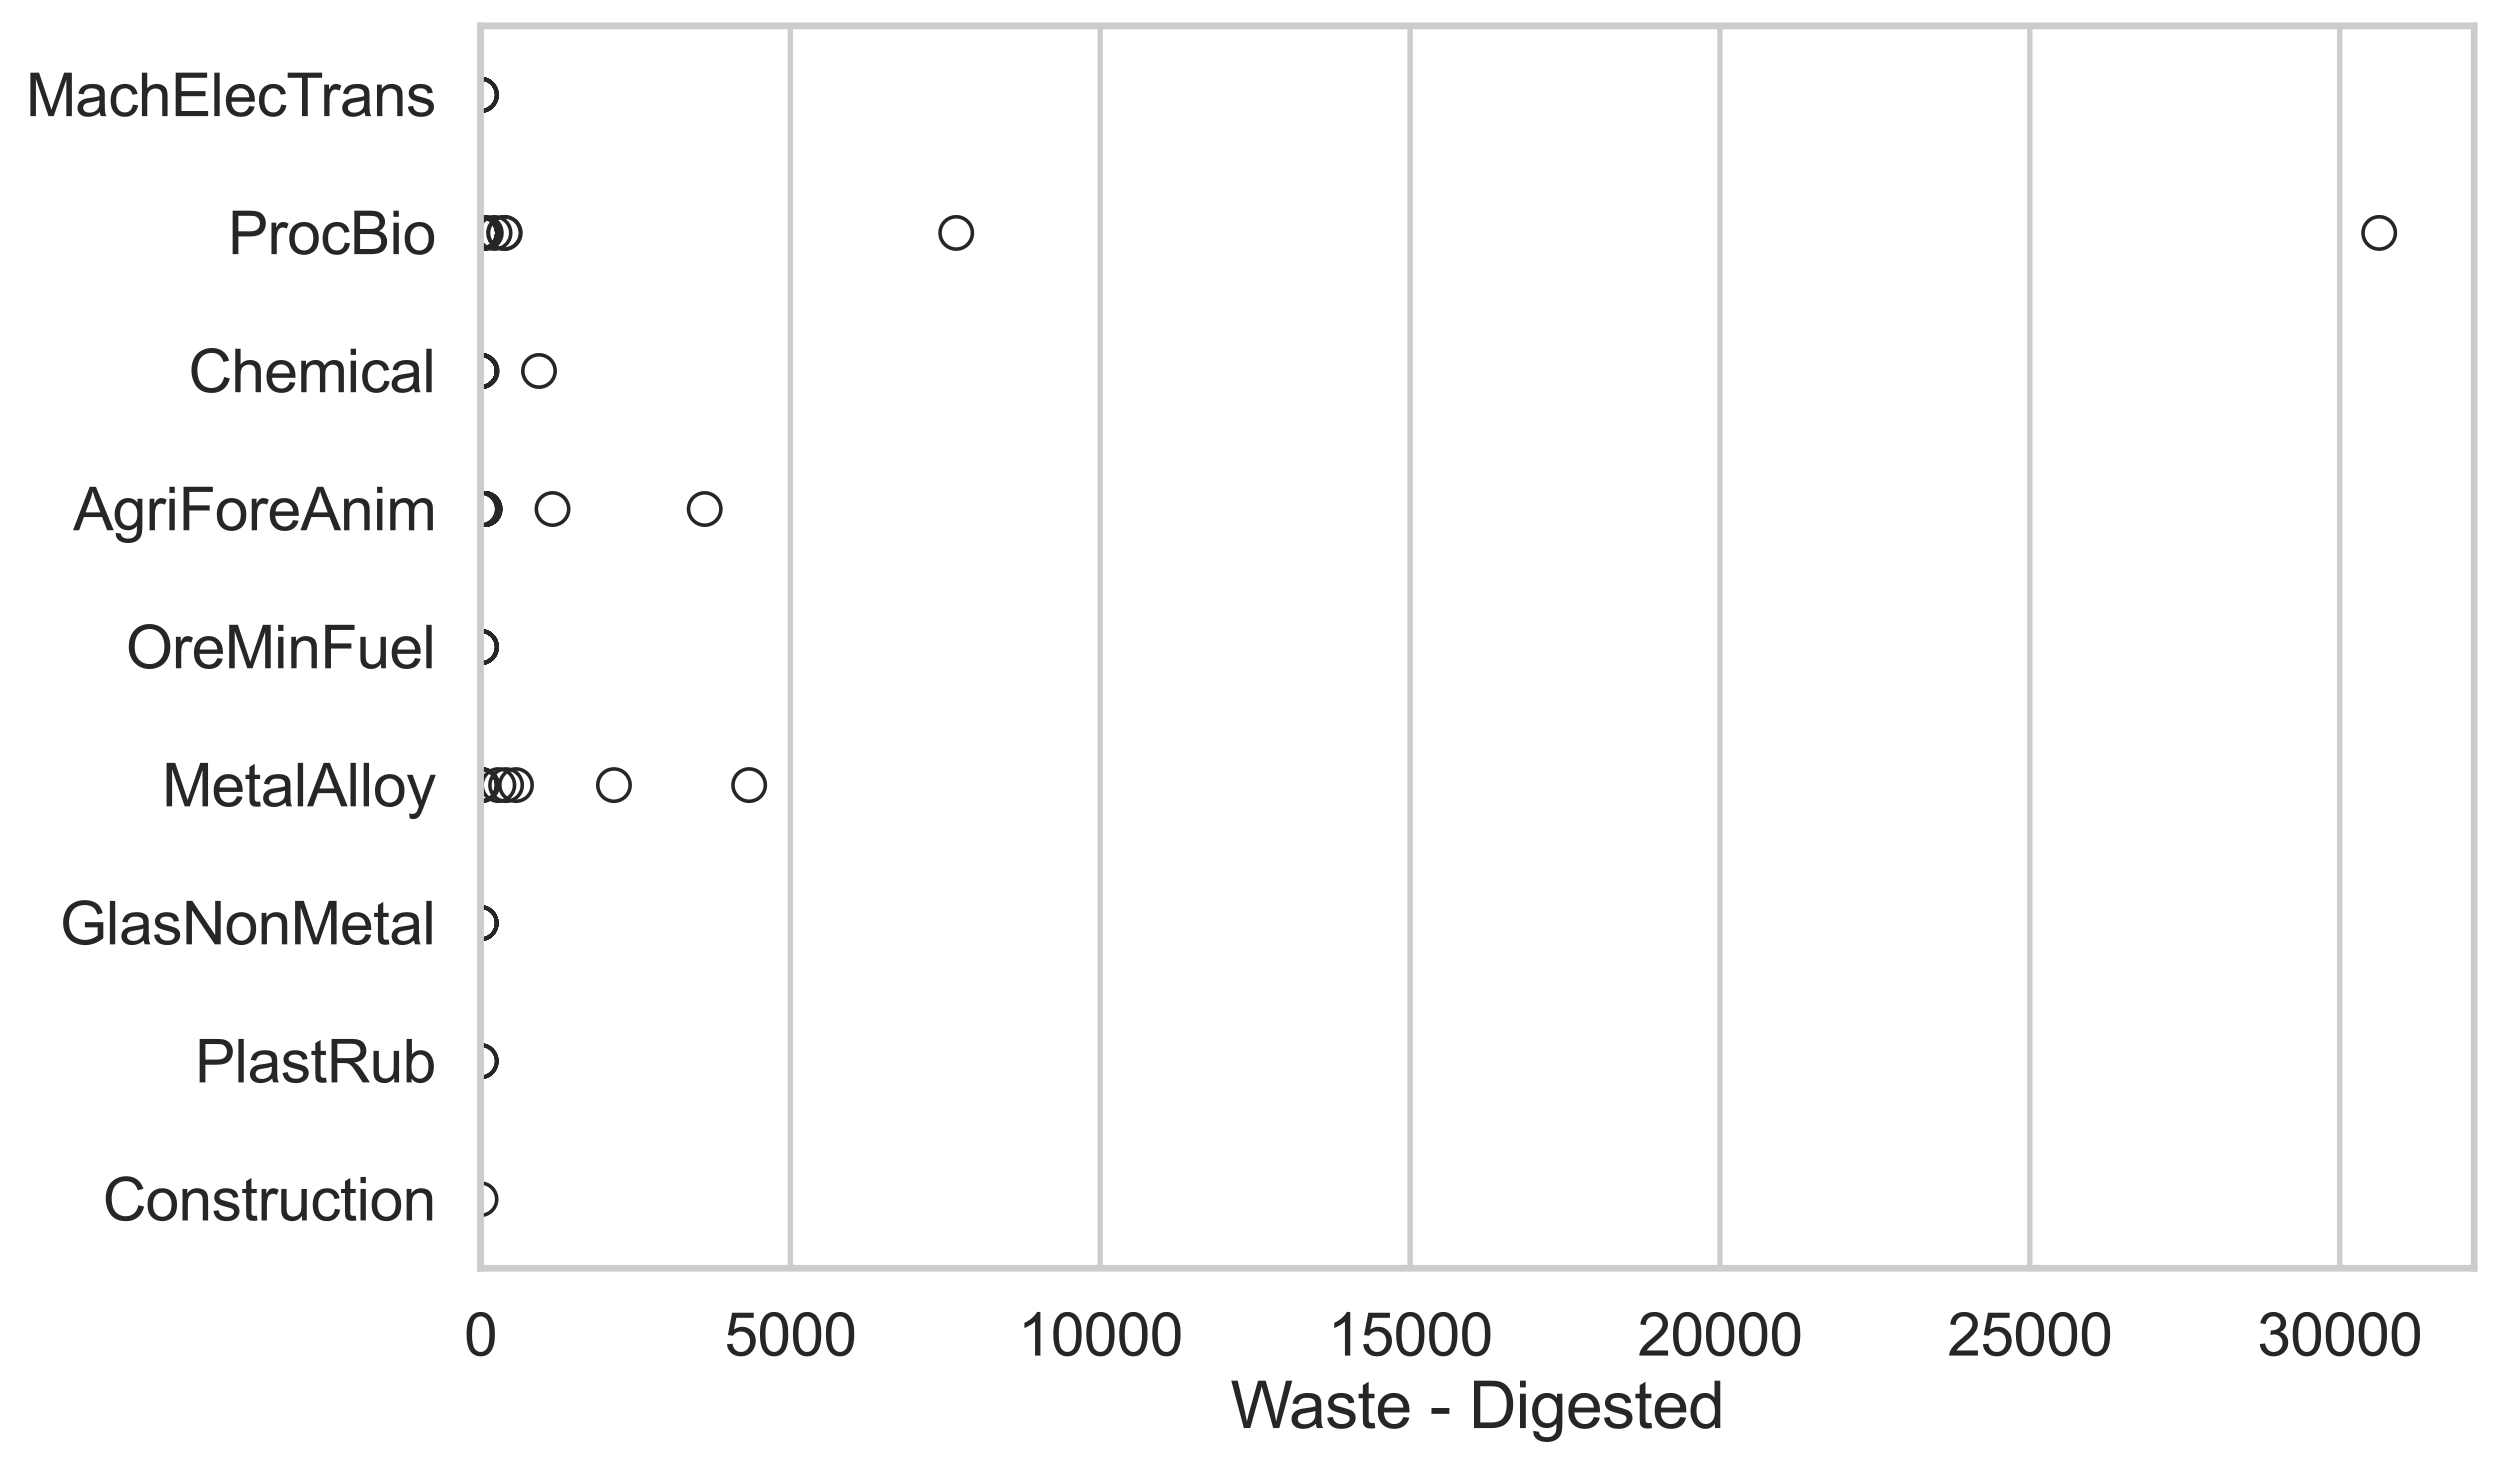 <?xml version="1.0" encoding="utf-8" standalone="no"?>
<!DOCTYPE svg PUBLIC "-//W3C//DTD SVG 1.1//EN"
  "http://www.w3.org/Graphics/SVG/1.1/DTD/svg11.dtd">
<svg xmlns:xlink="http://www.w3.org/1999/xlink" width="695.577pt" height="408.322pt" viewBox="0 0 695.577 408.322" xmlns="http://www.w3.org/2000/svg" version="1.1">
 <defs>
  <style type="text/css">*{stroke-linejoin: round; stroke-linecap: butt}</style>
 </defs>
 <g id="figure_1">
  <g id="patch_1">
   <path d="M 0 408.322 
L 695.577 408.322 
L 695.577 0 
L 0 0 
z
" style="fill: #ffffff"/>
  </g>
  <g id="axes_1">
   <g id="patch_2">
    <path d="M 133.697 352.86 
L 688.377 352.86 
L 688.377 7.2 
L 133.697 7.2 
z
" style="fill: #ffffff"/>
   </g>
   <g id="matplotlib.axis_1">
    <g id="xtick_1">
     <g id="line2d_1">
      <path d="M 133.697 352.86 
L 133.697 7.2 
" clip-path="url(#pf9b998083b)" style="fill: none; stroke: #cccccc; stroke-width: 1.5; stroke-linecap: round"/>
     </g>
     <g id="text_1">
      <!-- 0 -->
      <g style="fill: #262626" transform="translate(129.109 377.17) scale(0.165 -0.165)">
       <defs>
        <path id="ArialMT-30" d="M 266 2259 
Q 266 3072 433 3567 
Q 600 4063 929 4331 
Q 1259 4600 1759 4600 
Q 2128 4600 2406 4451 
Q 2684 4303 2865 4023 
Q 3047 3744 3150 3342 
Q 3253 2941 3253 2259 
Q 3253 1453 3087 958 
Q 2922 463 2592 192 
Q 2263 -78 1759 -78 
Q 1097 -78 719 397 
Q 266 969 266 2259 
z
M 844 2259 
Q 844 1131 1108 757 
Q 1372 384 1759 384 
Q 2147 384 2411 759 
Q 2675 1134 2675 2259 
Q 2675 3391 2411 3762 
Q 2147 4134 1753 4134 
Q 1366 4134 1134 3806 
Q 844 3388 844 2259 
z
" transform="scale(0.016)"/>
       </defs>
       <use xlink:href="#ArialMT-30"/>
      </g>
     </g>
    </g>
    <g id="xtick_2">
     <g id="line2d_2">
      <path d="M 219.908 352.86 
L 219.908 7.2 
" clip-path="url(#pf9b998083b)" style="fill: none; stroke: #cccccc; stroke-width: 1.5; stroke-linecap: round"/>
     </g>
     <g id="text_2">
      <!-- 5000 -->
      <g style="fill: #262626" transform="translate(201.557 377.17) scale(0.165 -0.165)">
       <defs>
        <path id="ArialMT-35" d="M 266 1200 
L 856 1250 
Q 922 819 1161 601 
Q 1400 384 1738 384 
Q 2144 384 2425 690 
Q 2706 997 2706 1503 
Q 2706 1984 2436 2262 
Q 2166 2541 1728 2541 
Q 1456 2541 1237 2417 
Q 1019 2294 894 2097 
L 366 2166 
L 809 4519 
L 3088 4519 
L 3088 3981 
L 1259 3981 
L 1013 2750 
Q 1425 3038 1878 3038 
Q 2478 3038 2890 2622 
Q 3303 2206 3303 1553 
Q 3303 931 2941 478 
Q 2500 -78 1738 -78 
Q 1113 -78 717 272 
Q 322 622 266 1200 
z
" transform="scale(0.016)"/>
       </defs>
       <use xlink:href="#ArialMT-35"/>
       <use xlink:href="#ArialMT-30" transform="translate(55.615 0)"/>
       <use xlink:href="#ArialMT-30" transform="translate(111.23 0)"/>
       <use xlink:href="#ArialMT-30" transform="translate(166.846 0)"/>
      </g>
     </g>
    </g>
    <g id="xtick_3">
     <g id="line2d_3">
      <path d="M 306.119 352.86 
L 306.119 7.2 
" clip-path="url(#pf9b998083b)" style="fill: none; stroke: #cccccc; stroke-width: 1.5; stroke-linecap: round"/>
     </g>
     <g id="text_3">
      <!-- 10000 -->
      <g style="fill: #262626" transform="translate(283.18 377.17) scale(0.165 -0.165)">
       <defs>
        <path id="ArialMT-31" d="M 2384 0 
L 1822 0 
L 1822 3584 
Q 1619 3391 1289 3197 
Q 959 3003 697 2906 
L 697 3450 
Q 1169 3672 1522 3987 
Q 1875 4303 2022 4600 
L 2384 4600 
L 2384 0 
z
" transform="scale(0.016)"/>
       </defs>
       <use xlink:href="#ArialMT-31"/>
       <use xlink:href="#ArialMT-30" transform="translate(55.615 0)"/>
       <use xlink:href="#ArialMT-30" transform="translate(111.23 0)"/>
       <use xlink:href="#ArialMT-30" transform="translate(166.846 0)"/>
       <use xlink:href="#ArialMT-30" transform="translate(222.461 0)"/>
      </g>
     </g>
    </g>
    <g id="xtick_4">
     <g id="line2d_4">
      <path d="M 392.33 352.86 
L 392.33 7.2 
" clip-path="url(#pf9b998083b)" style="fill: none; stroke: #cccccc; stroke-width: 1.5; stroke-linecap: round"/>
     </g>
     <g id="text_4">
      <!-- 15000 -->
      <g style="fill: #262626" transform="translate(369.391 377.17) scale(0.165 -0.165)">
       <use xlink:href="#ArialMT-31"/>
       <use xlink:href="#ArialMT-35" transform="translate(55.615 0)"/>
       <use xlink:href="#ArialMT-30" transform="translate(111.23 0)"/>
       <use xlink:href="#ArialMT-30" transform="translate(166.846 0)"/>
       <use xlink:href="#ArialMT-30" transform="translate(222.461 0)"/>
      </g>
     </g>
    </g>
    <g id="xtick_5">
     <g id="line2d_5">
      <path d="M 478.541 352.86 
L 478.541 7.2 
" clip-path="url(#pf9b998083b)" style="fill: none; stroke: #cccccc; stroke-width: 1.5; stroke-linecap: round"/>
     </g>
     <g id="text_5">
      <!-- 20000 -->
      <g style="fill: #262626" transform="translate(455.602 377.17) scale(0.165 -0.165)">
       <defs>
        <path id="ArialMT-32" d="M 3222 541 
L 3222 0 
L 194 0 
Q 188 203 259 391 
Q 375 700 629 1000 
Q 884 1300 1366 1694 
Q 2113 2306 2375 2664 
Q 2638 3022 2638 3341 
Q 2638 3675 2398 3904 
Q 2159 4134 1775 4134 
Q 1369 4134 1125 3890 
Q 881 3647 878 3216 
L 300 3275 
Q 359 3922 746 4261 
Q 1134 4600 1788 4600 
Q 2447 4600 2831 4234 
Q 3216 3869 3216 3328 
Q 3216 3053 3103 2787 
Q 2991 2522 2730 2228 
Q 2469 1934 1863 1422 
Q 1356 997 1212 845 
Q 1069 694 975 541 
L 3222 541 
z
" transform="scale(0.016)"/>
       </defs>
       <use xlink:href="#ArialMT-32"/>
       <use xlink:href="#ArialMT-30" transform="translate(55.615 0)"/>
       <use xlink:href="#ArialMT-30" transform="translate(111.23 0)"/>
       <use xlink:href="#ArialMT-30" transform="translate(166.846 0)"/>
       <use xlink:href="#ArialMT-30" transform="translate(222.461 0)"/>
      </g>
     </g>
    </g>
    <g id="xtick_6">
     <g id="line2d_6">
      <path d="M 564.752 352.86 
L 564.752 7.2 
" clip-path="url(#pf9b998083b)" style="fill: none; stroke: #cccccc; stroke-width: 1.5; stroke-linecap: round"/>
     </g>
     <g id="text_6">
      <!-- 25000 -->
      <g style="fill: #262626" transform="translate(541.813 377.17) scale(0.165 -0.165)">
       <use xlink:href="#ArialMT-32"/>
       <use xlink:href="#ArialMT-35" transform="translate(55.615 0)"/>
       <use xlink:href="#ArialMT-30" transform="translate(111.23 0)"/>
       <use xlink:href="#ArialMT-30" transform="translate(166.846 0)"/>
       <use xlink:href="#ArialMT-30" transform="translate(222.461 0)"/>
      </g>
     </g>
    </g>
    <g id="xtick_7">
     <g id="line2d_7">
      <path d="M 650.963 352.86 
L 650.963 7.2 
" clip-path="url(#pf9b998083b)" style="fill: none; stroke: #cccccc; stroke-width: 1.5; stroke-linecap: round"/>
     </g>
     <g id="text_7">
      <!-- 30000 -->
      <g style="fill: #262626" transform="translate(628.024 377.17) scale(0.165 -0.165)">
       <defs>
        <path id="ArialMT-33" d="M 269 1209 
L 831 1284 
Q 928 806 1161 595 
Q 1394 384 1728 384 
Q 2125 384 2398 659 
Q 2672 934 2672 1341 
Q 2672 1728 2419 1979 
Q 2166 2231 1775 2231 
Q 1616 2231 1378 2169 
L 1441 2663 
Q 1497 2656 1531 2656 
Q 1891 2656 2178 2843 
Q 2466 3031 2466 3422 
Q 2466 3731 2256 3934 
Q 2047 4138 1716 4138 
Q 1388 4138 1169 3931 
Q 950 3725 888 3313 
L 325 3413 
Q 428 3978 793 4289 
Q 1159 4600 1703 4600 
Q 2078 4600 2393 4439 
Q 2709 4278 2876 4000 
Q 3044 3722 3044 3409 
Q 3044 3113 2884 2869 
Q 2725 2625 2413 2481 
Q 2819 2388 3044 2092 
Q 3269 1797 3269 1353 
Q 3269 753 2831 336 
Q 2394 -81 1725 -81 
Q 1122 -81 723 278 
Q 325 638 269 1209 
z
" transform="scale(0.016)"/>
       </defs>
       <use xlink:href="#ArialMT-33"/>
       <use xlink:href="#ArialMT-30" transform="translate(55.615 0)"/>
       <use xlink:href="#ArialMT-30" transform="translate(111.23 0)"/>
       <use xlink:href="#ArialMT-30" transform="translate(166.846 0)"/>
       <use xlink:href="#ArialMT-30" transform="translate(222.461 0)"/>
      </g>
     </g>
    </g>
    <g id="text_8">
     <!-- Waste - Digested -->
     <g style="fill: #262626" transform="translate(342.353 397.334) scale(0.18 -0.18)">
      <defs>
       <path id="ArialMT-57" d="M 1294 0 
L 78 4581 
L 700 4581 
L 1397 1578 
Q 1509 1106 1591 641 
Q 1766 1375 1797 1488 
L 2669 4581 
L 3400 4581 
L 4056 2263 
Q 4303 1400 4413 641 
Q 4500 1075 4641 1638 
L 5359 4581 
L 5969 4581 
L 4713 0 
L 4128 0 
L 3163 3491 
Q 3041 3928 3019 4028 
Q 2947 3713 2884 3491 
L 1913 0 
L 1294 0 
z
" transform="scale(0.016)"/>
       <path id="ArialMT-61" d="M 2588 409 
Q 2275 144 1986 34 
Q 1697 -75 1366 -75 
Q 819 -75 525 192 
Q 231 459 231 875 
Q 231 1119 342 1320 
Q 453 1522 633 1644 
Q 813 1766 1038 1828 
Q 1203 1872 1538 1913 
Q 2219 1994 2541 2106 
Q 2544 2222 2544 2253 
Q 2544 2597 2384 2738 
Q 2169 2928 1744 2928 
Q 1347 2928 1158 2789 
Q 969 2650 878 2297 
L 328 2372 
Q 403 2725 575 2942 
Q 747 3159 1072 3276 
Q 1397 3394 1825 3394 
Q 2250 3394 2515 3294 
Q 2781 3194 2906 3042 
Q 3031 2891 3081 2659 
Q 3109 2516 3109 2141 
L 3109 1391 
Q 3109 606 3145 398 
Q 3181 191 3288 0 
L 2700 0 
Q 2613 175 2588 409 
z
M 2541 1666 
Q 2234 1541 1622 1453 
Q 1275 1403 1131 1340 
Q 988 1278 909 1158 
Q 831 1038 831 891 
Q 831 666 1001 516 
Q 1172 366 1500 366 
Q 1825 366 2078 508 
Q 2331 650 2450 897 
Q 2541 1088 2541 1459 
L 2541 1666 
z
" transform="scale(0.016)"/>
       <path id="ArialMT-73" d="M 197 991 
L 753 1078 
Q 800 744 1014 566 
Q 1228 388 1613 388 
Q 2000 388 2187 545 
Q 2375 703 2375 916 
Q 2375 1106 2209 1216 
Q 2094 1291 1634 1406 
Q 1016 1563 777 1677 
Q 538 1791 414 1992 
Q 291 2194 291 2438 
Q 291 2659 392 2848 
Q 494 3038 669 3163 
Q 800 3259 1026 3326 
Q 1253 3394 1513 3394 
Q 1903 3394 2198 3281 
Q 2494 3169 2634 2976 
Q 2775 2784 2828 2463 
L 2278 2388 
Q 2241 2644 2061 2787 
Q 1881 2931 1553 2931 
Q 1166 2931 1000 2803 
Q 834 2675 834 2503 
Q 834 2394 903 2306 
Q 972 2216 1119 2156 
Q 1203 2125 1616 2013 
Q 2213 1853 2448 1751 
Q 2684 1650 2818 1456 
Q 2953 1263 2953 975 
Q 2953 694 2789 445 
Q 2625 197 2315 61 
Q 2006 -75 1616 -75 
Q 969 -75 630 194 
Q 291 463 197 991 
z
" transform="scale(0.016)"/>
       <path id="ArialMT-74" d="M 1650 503 
L 1731 6 
Q 1494 -44 1306 -44 
Q 1000 -44 831 53 
Q 663 150 594 308 
Q 525 466 525 972 
L 525 2881 
L 113 2881 
L 113 3319 
L 525 3319 
L 525 4141 
L 1084 4478 
L 1084 3319 
L 1650 3319 
L 1650 2881 
L 1084 2881 
L 1084 941 
Q 1084 700 1114 631 
Q 1144 563 1211 522 
Q 1278 481 1403 481 
Q 1497 481 1650 503 
z
" transform="scale(0.016)"/>
       <path id="ArialMT-65" d="M 2694 1069 
L 3275 997 
Q 3138 488 2766 206 
Q 2394 -75 1816 -75 
Q 1088 -75 661 373 
Q 234 822 234 1631 
Q 234 2469 665 2931 
Q 1097 3394 1784 3394 
Q 2450 3394 2872 2941 
Q 3294 2488 3294 1666 
Q 3294 1616 3291 1516 
L 816 1516 
Q 847 969 1125 678 
Q 1403 388 1819 388 
Q 2128 388 2347 550 
Q 2566 713 2694 1069 
z
M 847 1978 
L 2700 1978 
Q 2663 2397 2488 2606 
Q 2219 2931 1791 2931 
Q 1403 2931 1139 2672 
Q 875 2413 847 1978 
z
" transform="scale(0.016)"/>
       <path id="ArialMT-20" transform="scale(0.016)"/>
       <path id="ArialMT-2d" d="M 203 1375 
L 203 1941 
L 1931 1941 
L 1931 1375 
L 203 1375 
z
" transform="scale(0.016)"/>
       <path id="ArialMT-44" d="M 494 0 
L 494 4581 
L 2072 4581 
Q 2606 4581 2888 4516 
Q 3281 4425 3559 4188 
Q 3922 3881 4101 3404 
Q 4281 2928 4281 2316 
Q 4281 1794 4159 1391 
Q 4038 988 3847 723 
Q 3656 459 3429 307 
Q 3203 156 2883 78 
Q 2563 0 2147 0 
L 494 0 
z
M 1100 541 
L 2078 541 
Q 2531 541 2789 625 
Q 3047 709 3200 863 
Q 3416 1078 3536 1442 
Q 3656 1806 3656 2325 
Q 3656 3044 3420 3430 
Q 3184 3816 2847 3947 
Q 2603 4041 2063 4041 
L 1100 4041 
L 1100 541 
z
" transform="scale(0.016)"/>
       <path id="ArialMT-69" d="M 425 3934 
L 425 4581 
L 988 4581 
L 988 3934 
L 425 3934 
z
M 425 0 
L 425 3319 
L 988 3319 
L 988 0 
L 425 0 
z
" transform="scale(0.016)"/>
       <path id="ArialMT-67" d="M 319 -275 
L 866 -356 
Q 900 -609 1056 -725 
Q 1266 -881 1628 -881 
Q 2019 -881 2231 -725 
Q 2444 -569 2519 -288 
Q 2563 -116 2559 434 
Q 2191 0 1641 0 
Q 956 0 581 494 
Q 206 988 206 1678 
Q 206 2153 378 2554 
Q 550 2956 876 3175 
Q 1203 3394 1644 3394 
Q 2231 3394 2613 2919 
L 2613 3319 
L 3131 3319 
L 3131 450 
Q 3131 -325 2973 -648 
Q 2816 -972 2473 -1159 
Q 2131 -1347 1631 -1347 
Q 1038 -1347 672 -1080 
Q 306 -813 319 -275 
z
M 784 1719 
Q 784 1066 1043 766 
Q 1303 466 1694 466 
Q 2081 466 2343 764 
Q 2606 1063 2606 1700 
Q 2606 2309 2336 2618 
Q 2066 2928 1684 2928 
Q 1309 2928 1046 2623 
Q 784 2319 784 1719 
z
" transform="scale(0.016)"/>
       <path id="ArialMT-64" d="M 2575 0 
L 2575 419 
Q 2259 -75 1647 -75 
Q 1250 -75 917 144 
Q 584 363 401 755 
Q 219 1147 219 1656 
Q 219 2153 384 2558 
Q 550 2963 881 3178 
Q 1213 3394 1622 3394 
Q 1922 3394 2156 3267 
Q 2391 3141 2538 2938 
L 2538 4581 
L 3097 4581 
L 3097 0 
L 2575 0 
z
M 797 1656 
Q 797 1019 1065 703 
Q 1334 388 1700 388 
Q 2069 388 2326 689 
Q 2584 991 2584 1609 
Q 2584 2291 2321 2609 
Q 2059 2928 1675 2928 
Q 1300 2928 1048 2622 
Q 797 2316 797 1656 
z
" transform="scale(0.016)"/>
      </defs>
      <use xlink:href="#ArialMT-57"/>
      <use xlink:href="#ArialMT-61" transform="translate(90.635 0)"/>
      <use xlink:href="#ArialMT-73" transform="translate(146.25 0)"/>
      <use xlink:href="#ArialMT-74" transform="translate(196.25 0)"/>
      <use xlink:href="#ArialMT-65" transform="translate(224.033 0)"/>
      <use xlink:href="#ArialMT-20" transform="translate(279.648 0)"/>
      <use xlink:href="#ArialMT-2d" transform="translate(307.432 0)"/>
      <use xlink:href="#ArialMT-20" transform="translate(340.732 0)"/>
      <use xlink:href="#ArialMT-44" transform="translate(368.516 0)"/>
      <use xlink:href="#ArialMT-69" transform="translate(440.732 0)"/>
      <use xlink:href="#ArialMT-67" transform="translate(462.949 0)"/>
      <use xlink:href="#ArialMT-65" transform="translate(518.564 0)"/>
      <use xlink:href="#ArialMT-73" transform="translate(574.18 0)"/>
      <use xlink:href="#ArialMT-74" transform="translate(624.18 0)"/>
      <use xlink:href="#ArialMT-65" transform="translate(651.963 0)"/>
      <use xlink:href="#ArialMT-64" transform="translate(707.578 0)"/>
     </g>
    </g>
   </g>
   <g id="matplotlib.axis_2">
    <g id="ytick_1">
     <g id="text_9">
      <!-- MachElecTrans -->
      <g style="fill: #262626" transform="translate(7.2 32.309) scale(0.165 -0.165)">
       <defs>
        <path id="ArialMT-4d" d="M 475 0 
L 475 4581 
L 1388 4581 
L 2472 1338 
Q 2622 884 2691 659 
Q 2769 909 2934 1394 
L 4031 4581 
L 4847 4581 
L 4847 0 
L 4263 0 
L 4263 3834 
L 2931 0 
L 2384 0 
L 1059 3900 
L 1059 0 
L 475 0 
z
" transform="scale(0.016)"/>
        <path id="ArialMT-63" d="M 2588 1216 
L 3141 1144 
Q 3050 572 2676 248 
Q 2303 -75 1759 -75 
Q 1078 -75 664 370 
Q 250 816 250 1647 
Q 250 2184 428 2587 
Q 606 2991 970 3192 
Q 1334 3394 1763 3394 
Q 2303 3394 2647 3120 
Q 2991 2847 3088 2344 
L 2541 2259 
Q 2463 2594 2264 2762 
Q 2066 2931 1784 2931 
Q 1359 2931 1093 2626 
Q 828 2322 828 1663 
Q 828 994 1084 691 
Q 1341 388 1753 388 
Q 2084 388 2306 591 
Q 2528 794 2588 1216 
z
" transform="scale(0.016)"/>
        <path id="ArialMT-68" d="M 422 0 
L 422 4581 
L 984 4581 
L 984 2938 
Q 1378 3394 1978 3394 
Q 2347 3394 2619 3248 
Q 2891 3103 3008 2847 
Q 3125 2591 3125 2103 
L 3125 0 
L 2563 0 
L 2563 2103 
Q 2563 2525 2380 2717 
Q 2197 2909 1863 2909 
Q 1613 2909 1392 2779 
Q 1172 2650 1078 2428 
Q 984 2206 984 1816 
L 984 0 
L 422 0 
z
" transform="scale(0.016)"/>
        <path id="ArialMT-45" d="M 506 0 
L 506 4581 
L 3819 4581 
L 3819 4041 
L 1113 4041 
L 1113 2638 
L 3647 2638 
L 3647 2100 
L 1113 2100 
L 1113 541 
L 3925 541 
L 3925 0 
L 506 0 
z
" transform="scale(0.016)"/>
        <path id="ArialMT-6c" d="M 409 0 
L 409 4581 
L 972 4581 
L 972 0 
L 409 0 
z
" transform="scale(0.016)"/>
        <path id="ArialMT-54" d="M 1659 0 
L 1659 4041 
L 150 4041 
L 150 4581 
L 3781 4581 
L 3781 4041 
L 2266 4041 
L 2266 0 
L 1659 0 
z
" transform="scale(0.016)"/>
        <path id="ArialMT-72" d="M 416 0 
L 416 3319 
L 922 3319 
L 922 2816 
Q 1116 3169 1280 3281 
Q 1444 3394 1641 3394 
Q 1925 3394 2219 3213 
L 2025 2691 
Q 1819 2813 1613 2813 
Q 1428 2813 1281 2702 
Q 1134 2591 1072 2394 
Q 978 2094 978 1738 
L 978 0 
L 416 0 
z
" transform="scale(0.016)"/>
        <path id="ArialMT-6e" d="M 422 0 
L 422 3319 
L 928 3319 
L 928 2847 
Q 1294 3394 1984 3394 
Q 2284 3394 2536 3286 
Q 2788 3178 2913 3003 
Q 3038 2828 3088 2588 
Q 3119 2431 3119 2041 
L 3119 0 
L 2556 0 
L 2556 2019 
Q 2556 2363 2490 2533 
Q 2425 2703 2258 2804 
Q 2091 2906 1866 2906 
Q 1506 2906 1245 2678 
Q 984 2450 984 1813 
L 984 0 
L 422 0 
z
" transform="scale(0.016)"/>
       </defs>
       <use xlink:href="#ArialMT-4d"/>
       <use xlink:href="#ArialMT-61" transform="translate(83.301 0)"/>
       <use xlink:href="#ArialMT-63" transform="translate(138.916 0)"/>
       <use xlink:href="#ArialMT-68" transform="translate(188.916 0)"/>
       <use xlink:href="#ArialMT-45" transform="translate(244.531 0)"/>
       <use xlink:href="#ArialMT-6c" transform="translate(311.23 0)"/>
       <use xlink:href="#ArialMT-65" transform="translate(333.447 0)"/>
       <use xlink:href="#ArialMT-63" transform="translate(389.062 0)"/>
       <use xlink:href="#ArialMT-54" transform="translate(439.062 0)"/>
       <use xlink:href="#ArialMT-72" transform="translate(496.396 0)"/>
       <use xlink:href="#ArialMT-61" transform="translate(529.697 0)"/>
       <use xlink:href="#ArialMT-6e" transform="translate(585.312 0)"/>
       <use xlink:href="#ArialMT-73" transform="translate(640.928 0)"/>
      </g>
     </g>
    </g>
    <g id="ytick_2">
     <g id="text_10">
      <!-- ProcBio -->
      <g style="fill: #262626" transform="translate(63.424 70.715) scale(0.165 -0.165)">
       <defs>
        <path id="ArialMT-50" d="M 494 0 
L 494 4581 
L 2222 4581 
Q 2678 4581 2919 4538 
Q 3256 4481 3484 4323 
Q 3713 4166 3852 3881 
Q 3991 3597 3991 3256 
Q 3991 2672 3619 2267 
Q 3247 1863 2275 1863 
L 1100 1863 
L 1100 0 
L 494 0 
z
M 1100 2403 
L 2284 2403 
Q 2872 2403 3119 2622 
Q 3366 2841 3366 3238 
Q 3366 3525 3220 3729 
Q 3075 3934 2838 4000 
Q 2684 4041 2272 4041 
L 1100 4041 
L 1100 2403 
z
" transform="scale(0.016)"/>
        <path id="ArialMT-6f" d="M 213 1659 
Q 213 2581 725 3025 
Q 1153 3394 1769 3394 
Q 2453 3394 2887 2945 
Q 3322 2497 3322 1706 
Q 3322 1066 3130 698 
Q 2938 331 2570 128 
Q 2203 -75 1769 -75 
Q 1072 -75 642 372 
Q 213 819 213 1659 
z
M 791 1659 
Q 791 1022 1069 705 
Q 1347 388 1769 388 
Q 2188 388 2466 706 
Q 2744 1025 2744 1678 
Q 2744 2294 2464 2611 
Q 2184 2928 1769 2928 
Q 1347 2928 1069 2612 
Q 791 2297 791 1659 
z
" transform="scale(0.016)"/>
        <path id="ArialMT-42" d="M 469 0 
L 469 4581 
L 2188 4581 
Q 2713 4581 3030 4442 
Q 3347 4303 3526 4014 
Q 3706 3725 3706 3409 
Q 3706 3116 3547 2856 
Q 3388 2597 3066 2438 
Q 3481 2316 3704 2022 
Q 3928 1728 3928 1328 
Q 3928 1006 3792 729 
Q 3656 453 3456 303 
Q 3256 153 2954 76 
Q 2653 0 2216 0 
L 469 0 
z
M 1075 2656 
L 2066 2656 
Q 2469 2656 2644 2709 
Q 2875 2778 2992 2937 
Q 3109 3097 3109 3338 
Q 3109 3566 3000 3739 
Q 2891 3913 2687 3977 
Q 2484 4041 1991 4041 
L 1075 4041 
L 1075 2656 
z
M 1075 541 
L 2216 541 
Q 2509 541 2628 563 
Q 2838 600 2978 687 
Q 3119 775 3209 942 
Q 3300 1109 3300 1328 
Q 3300 1584 3169 1773 
Q 3038 1963 2805 2039 
Q 2572 2116 2134 2116 
L 1075 2116 
L 1075 541 
z
" transform="scale(0.016)"/>
       </defs>
       <use xlink:href="#ArialMT-50"/>
       <use xlink:href="#ArialMT-72" transform="translate(66.699 0)"/>
       <use xlink:href="#ArialMT-6f" transform="translate(100 0)"/>
       <use xlink:href="#ArialMT-63" transform="translate(155.615 0)"/>
       <use xlink:href="#ArialMT-42" transform="translate(205.615 0)"/>
       <use xlink:href="#ArialMT-69" transform="translate(272.314 0)"/>
       <use xlink:href="#ArialMT-6f" transform="translate(294.531 0)"/>
      </g>
     </g>
    </g>
    <g id="ytick_3">
     <g id="text_11">
      <!-- Chemical -->
      <g style="fill: #262626" transform="translate(52.428 109.122) scale(0.165 -0.165)">
       <defs>
        <path id="ArialMT-43" d="M 3763 1606 
L 4369 1453 
Q 4178 706 3683 314 
Q 3188 -78 2472 -78 
Q 1731 -78 1267 223 
Q 803 525 561 1097 
Q 319 1669 319 2325 
Q 319 3041 592 3573 
Q 866 4106 1370 4382 
Q 1875 4659 2481 4659 
Q 3169 4659 3637 4309 
Q 4106 3959 4291 3325 
L 3694 3184 
Q 3534 3684 3231 3912 
Q 2928 4141 2469 4141 
Q 1941 4141 1586 3887 
Q 1231 3634 1087 3207 
Q 944 2781 944 2328 
Q 944 1744 1114 1308 
Q 1284 872 1643 656 
Q 2003 441 2422 441 
Q 2931 441 3284 734 
Q 3638 1028 3763 1606 
z
" transform="scale(0.016)"/>
        <path id="ArialMT-6d" d="M 422 0 
L 422 3319 
L 925 3319 
L 925 2853 
Q 1081 3097 1340 3245 
Q 1600 3394 1931 3394 
Q 2300 3394 2536 3241 
Q 2772 3088 2869 2813 
Q 3263 3394 3894 3394 
Q 4388 3394 4653 3120 
Q 4919 2847 4919 2278 
L 4919 0 
L 4359 0 
L 4359 2091 
Q 4359 2428 4304 2576 
Q 4250 2725 4106 2815 
Q 3963 2906 3769 2906 
Q 3419 2906 3187 2673 
Q 2956 2441 2956 1928 
L 2956 0 
L 2394 0 
L 2394 2156 
Q 2394 2531 2256 2718 
Q 2119 2906 1806 2906 
Q 1569 2906 1367 2781 
Q 1166 2656 1075 2415 
Q 984 2175 984 1722 
L 984 0 
L 422 0 
z
" transform="scale(0.016)"/>
       </defs>
       <use xlink:href="#ArialMT-43"/>
       <use xlink:href="#ArialMT-68" transform="translate(72.217 0)"/>
       <use xlink:href="#ArialMT-65" transform="translate(127.832 0)"/>
       <use xlink:href="#ArialMT-6d" transform="translate(183.447 0)"/>
       <use xlink:href="#ArialMT-69" transform="translate(266.748 0)"/>
       <use xlink:href="#ArialMT-63" transform="translate(288.965 0)"/>
       <use xlink:href="#ArialMT-61" transform="translate(338.965 0)"/>
       <use xlink:href="#ArialMT-6c" transform="translate(394.58 0)"/>
      </g>
     </g>
    </g>
    <g id="ytick_4">
     <g id="text_12">
      <!-- AgriForeAnim -->
      <g style="fill: #262626" transform="translate(20.341 147.529) scale(0.165 -0.165)">
       <defs>
        <path id="ArialMT-41" d="M -9 0 
L 1750 4581 
L 2403 4581 
L 4278 0 
L 3588 0 
L 3053 1388 
L 1138 1388 
L 634 0 
L -9 0 
z
M 1313 1881 
L 2866 1881 
L 2388 3150 
Q 2169 3728 2063 4100 
Q 1975 3659 1816 3225 
L 1313 1881 
z
" transform="scale(0.016)"/>
        <path id="ArialMT-46" d="M 525 0 
L 525 4581 
L 3616 4581 
L 3616 4041 
L 1131 4041 
L 1131 2622 
L 3281 2622 
L 3281 2081 
L 1131 2081 
L 1131 0 
L 525 0 
z
" transform="scale(0.016)"/>
       </defs>
       <use xlink:href="#ArialMT-41"/>
       <use xlink:href="#ArialMT-67" transform="translate(66.699 0)"/>
       <use xlink:href="#ArialMT-72" transform="translate(122.314 0)"/>
       <use xlink:href="#ArialMT-69" transform="translate(155.615 0)"/>
       <use xlink:href="#ArialMT-46" transform="translate(177.832 0)"/>
       <use xlink:href="#ArialMT-6f" transform="translate(238.916 0)"/>
       <use xlink:href="#ArialMT-72" transform="translate(294.531 0)"/>
       <use xlink:href="#ArialMT-65" transform="translate(327.832 0)"/>
       <use xlink:href="#ArialMT-41" transform="translate(383.447 0)"/>
       <use xlink:href="#ArialMT-6e" transform="translate(450.146 0)"/>
       <use xlink:href="#ArialMT-69" transform="translate(505.762 0)"/>
       <use xlink:href="#ArialMT-6d" transform="translate(527.979 0)"/>
      </g>
     </g>
    </g>
    <g id="ytick_5">
     <g id="text_13">
      <!-- OreMinFuel -->
      <g style="fill: #262626" transform="translate(35.013 185.935) scale(0.165 -0.165)">
       <defs>
        <path id="ArialMT-4f" d="M 309 2231 
Q 309 3372 921 4017 
Q 1534 4663 2503 4663 
Q 3138 4663 3647 4359 
Q 4156 4056 4423 3514 
Q 4691 2972 4691 2284 
Q 4691 1588 4409 1038 
Q 4128 488 3612 205 
Q 3097 -78 2500 -78 
Q 1853 -78 1343 234 
Q 834 547 571 1087 
Q 309 1628 309 2231 
z
M 934 2222 
Q 934 1394 1379 917 
Q 1825 441 2497 441 
Q 3181 441 3623 922 
Q 4066 1403 4066 2288 
Q 4066 2847 3877 3264 
Q 3688 3681 3323 3911 
Q 2959 4141 2506 4141 
Q 1863 4141 1398 3698 
Q 934 3256 934 2222 
z
" transform="scale(0.016)"/>
        <path id="ArialMT-75" d="M 2597 0 
L 2597 488 
Q 2209 -75 1544 -75 
Q 1250 -75 995 37 
Q 741 150 617 320 
Q 494 491 444 738 
Q 409 903 409 1263 
L 409 3319 
L 972 3319 
L 972 1478 
Q 972 1038 1006 884 
Q 1059 663 1231 536 
Q 1403 409 1656 409 
Q 1909 409 2131 539 
Q 2353 669 2445 892 
Q 2538 1116 2538 1541 
L 2538 3319 
L 3100 3319 
L 3100 0 
L 2597 0 
z
" transform="scale(0.016)"/>
       </defs>
       <use xlink:href="#ArialMT-4f"/>
       <use xlink:href="#ArialMT-72" transform="translate(77.783 0)"/>
       <use xlink:href="#ArialMT-65" transform="translate(111.084 0)"/>
       <use xlink:href="#ArialMT-4d" transform="translate(166.699 0)"/>
       <use xlink:href="#ArialMT-69" transform="translate(250 0)"/>
       <use xlink:href="#ArialMT-6e" transform="translate(272.217 0)"/>
       <use xlink:href="#ArialMT-46" transform="translate(327.832 0)"/>
       <use xlink:href="#ArialMT-75" transform="translate(388.916 0)"/>
       <use xlink:href="#ArialMT-65" transform="translate(444.531 0)"/>
       <use xlink:href="#ArialMT-6c" transform="translate(500.146 0)"/>
      </g>
     </g>
    </g>
    <g id="ytick_6">
     <g id="text_14">
      <!-- MetalAlloy -->
      <g style="fill: #262626" transform="translate(45.088 224.342) scale(0.165 -0.165)">
       <defs>
        <path id="ArialMT-79" d="M 397 -1278 
L 334 -750 
Q 519 -800 656 -800 
Q 844 -800 956 -737 
Q 1069 -675 1141 -563 
Q 1194 -478 1313 -144 
Q 1328 -97 1363 -6 
L 103 3319 
L 709 3319 
L 1400 1397 
Q 1534 1031 1641 628 
Q 1738 1016 1872 1384 
L 2581 3319 
L 3144 3319 
L 1881 -56 
Q 1678 -603 1566 -809 
Q 1416 -1088 1222 -1217 
Q 1028 -1347 759 -1347 
Q 597 -1347 397 -1278 
z
" transform="scale(0.016)"/>
       </defs>
       <use xlink:href="#ArialMT-4d"/>
       <use xlink:href="#ArialMT-65" transform="translate(83.301 0)"/>
       <use xlink:href="#ArialMT-74" transform="translate(138.916 0)"/>
       <use xlink:href="#ArialMT-61" transform="translate(166.699 0)"/>
       <use xlink:href="#ArialMT-6c" transform="translate(222.314 0)"/>
       <use xlink:href="#ArialMT-41" transform="translate(244.531 0)"/>
       <use xlink:href="#ArialMT-6c" transform="translate(311.23 0)"/>
       <use xlink:href="#ArialMT-6c" transform="translate(333.447 0)"/>
       <use xlink:href="#ArialMT-6f" transform="translate(355.664 0)"/>
       <use xlink:href="#ArialMT-79" transform="translate(411.279 0)"/>
      </g>
     </g>
    </g>
    <g id="ytick_7">
     <g id="text_15">
      <!-- GlasNonMetal -->
      <g style="fill: #262626" transform="translate(16.659 262.749) scale(0.165 -0.165)">
       <defs>
        <path id="ArialMT-47" d="M 2638 1797 
L 2638 2334 
L 4578 2338 
L 4578 638 
Q 4131 281 3656 101 
Q 3181 -78 2681 -78 
Q 2006 -78 1454 211 
Q 903 500 622 1047 
Q 341 1594 341 2269 
Q 341 2938 620 3517 
Q 900 4097 1425 4378 
Q 1950 4659 2634 4659 
Q 3131 4659 3532 4498 
Q 3934 4338 4162 4050 
Q 4391 3763 4509 3300 
L 3963 3150 
Q 3859 3500 3706 3700 
Q 3553 3900 3268 4020 
Q 2984 4141 2638 4141 
Q 2222 4141 1919 4014 
Q 1616 3888 1430 3681 
Q 1244 3475 1141 3228 
Q 966 2803 966 2306 
Q 966 1694 1177 1281 
Q 1388 869 1791 669 
Q 2194 469 2647 469 
Q 3041 469 3416 620 
Q 3791 772 3984 944 
L 3984 1797 
L 2638 1797 
z
" transform="scale(0.016)"/>
        <path id="ArialMT-4e" d="M 488 0 
L 488 4581 
L 1109 4581 
L 3516 984 
L 3516 4581 
L 4097 4581 
L 4097 0 
L 3475 0 
L 1069 3600 
L 1069 0 
L 488 0 
z
" transform="scale(0.016)"/>
       </defs>
       <use xlink:href="#ArialMT-47"/>
       <use xlink:href="#ArialMT-6c" transform="translate(77.783 0)"/>
       <use xlink:href="#ArialMT-61" transform="translate(100 0)"/>
       <use xlink:href="#ArialMT-73" transform="translate(155.615 0)"/>
       <use xlink:href="#ArialMT-4e" transform="translate(205.615 0)"/>
       <use xlink:href="#ArialMT-6f" transform="translate(277.832 0)"/>
       <use xlink:href="#ArialMT-6e" transform="translate(333.447 0)"/>
       <use xlink:href="#ArialMT-4d" transform="translate(389.062 0)"/>
       <use xlink:href="#ArialMT-65" transform="translate(472.363 0)"/>
       <use xlink:href="#ArialMT-74" transform="translate(527.979 0)"/>
       <use xlink:href="#ArialMT-61" transform="translate(555.762 0)"/>
       <use xlink:href="#ArialMT-6c" transform="translate(611.377 0)"/>
      </g>
     </g>
    </g>
    <g id="ytick_8">
     <g id="text_16">
      <!-- PlastRub -->
      <g style="fill: #262626" transform="translate(54.248 301.155) scale(0.165 -0.165)">
       <defs>
        <path id="ArialMT-52" d="M 503 0 
L 503 4581 
L 2534 4581 
Q 3147 4581 3465 4457 
Q 3784 4334 3975 4021 
Q 4166 3709 4166 3331 
Q 4166 2844 3850 2509 
Q 3534 2175 2875 2084 
Q 3116 1969 3241 1856 
Q 3506 1613 3744 1247 
L 4541 0 
L 3778 0 
L 3172 953 
Q 2906 1366 2734 1584 
Q 2563 1803 2427 1890 
Q 2291 1978 2150 2013 
Q 2047 2034 1813 2034 
L 1109 2034 
L 1109 0 
L 503 0 
z
M 1109 2559 
L 2413 2559 
Q 2828 2559 3062 2645 
Q 3297 2731 3419 2920 
Q 3541 3109 3541 3331 
Q 3541 3656 3305 3865 
Q 3069 4075 2559 4075 
L 1109 4075 
L 1109 2559 
z
" transform="scale(0.016)"/>
        <path id="ArialMT-62" d="M 941 0 
L 419 0 
L 419 4581 
L 981 4581 
L 981 2947 
Q 1338 3394 1891 3394 
Q 2197 3394 2470 3270 
Q 2744 3147 2920 2923 
Q 3097 2700 3197 2384 
Q 3297 2069 3297 1709 
Q 3297 856 2875 390 
Q 2453 -75 1863 -75 
Q 1275 -75 941 416 
L 941 0 
z
M 934 1684 
Q 934 1088 1097 822 
Q 1363 388 1816 388 
Q 2184 388 2453 708 
Q 2722 1028 2722 1663 
Q 2722 2313 2464 2622 
Q 2206 2931 1841 2931 
Q 1472 2931 1203 2611 
Q 934 2291 934 1684 
z
" transform="scale(0.016)"/>
       </defs>
       <use xlink:href="#ArialMT-50"/>
       <use xlink:href="#ArialMT-6c" transform="translate(66.699 0)"/>
       <use xlink:href="#ArialMT-61" transform="translate(88.916 0)"/>
       <use xlink:href="#ArialMT-73" transform="translate(144.531 0)"/>
       <use xlink:href="#ArialMT-74" transform="translate(194.531 0)"/>
       <use xlink:href="#ArialMT-52" transform="translate(222.314 0)"/>
       <use xlink:href="#ArialMT-75" transform="translate(294.531 0)"/>
       <use xlink:href="#ArialMT-62" transform="translate(350.146 0)"/>
      </g>
     </g>
    </g>
    <g id="ytick_9">
     <g id="text_17">
      <!-- Construction -->
      <g style="fill: #262626" transform="translate(28.575 339.562) scale(0.165 -0.165)">
       <use xlink:href="#ArialMT-43"/>
       <use xlink:href="#ArialMT-6f" transform="translate(72.217 0)"/>
       <use xlink:href="#ArialMT-6e" transform="translate(127.832 0)"/>
       <use xlink:href="#ArialMT-73" transform="translate(183.447 0)"/>
       <use xlink:href="#ArialMT-74" transform="translate(233.447 0)"/>
       <use xlink:href="#ArialMT-72" transform="translate(261.23 0)"/>
       <use xlink:href="#ArialMT-75" transform="translate(294.531 0)"/>
       <use xlink:href="#ArialMT-63" transform="translate(350.146 0)"/>
       <use xlink:href="#ArialMT-74" transform="translate(400.146 0)"/>
       <use xlink:href="#ArialMT-69" transform="translate(427.93 0)"/>
       <use xlink:href="#ArialMT-6f" transform="translate(450.146 0)"/>
       <use xlink:href="#ArialMT-6e" transform="translate(505.762 0)"/>
      </g>
     </g>
    </g>
   </g>
   <g id="patch_3">
    <path d="M 133.698 11.041 
L 133.698 41.766 
L 133.701 41.766 
L 133.701 11.041 
L 133.698 11.041 
z
" clip-path="url(#pf9b998083b)" style="fill: #ca74db; stroke: #262626; stroke-linejoin: miter"/>
   </g>
   <g id="line2d_8">
    <path d="M 133.698 26.403 
L 133.697 26.403 
" clip-path="url(#pf9b998083b)" style="fill: none; stroke: #262626"/>
   </g>
   <g id="line2d_9">
    <path d="M 133.701 26.403 
L 133.706 26.403 
" clip-path="url(#pf9b998083b)" style="fill: none; stroke: #262626"/>
   </g>
   <g id="line2d_10">
    <path d="M 133.697 18.722 
L 133.697 34.085 
" clip-path="url(#pf9b998083b)" style="fill: none; stroke: #262626; stroke-linecap: round"/>
   </g>
   <g id="line2d_11">
    <path d="M 133.706 18.722 
L 133.706 34.085 
" clip-path="url(#pf9b998083b)" style="fill: none; stroke: #262626; stroke-linecap: round"/>
   </g>
   <g id="line2d_12">
    <defs>
     <path id="md08577f564" d="M 0 4.5 
C 1.193 4.5 2.338 4.026 3.182 3.182 
C 4.026 2.338 4.5 1.193 4.5 0 
C 4.5 -1.193 4.026 -2.338 3.182 -3.182 
C 2.338 -4.026 1.193 -4.5 0 -4.5 
C -1.193 -4.5 -2.338 -4.026 -3.182 -3.182 
C -4.026 -2.338 -4.5 -1.193 -4.5 0 
C -4.5 1.193 -4.026 2.338 -3.182 3.182 
C -2.338 4.026 -1.193 4.5 0 4.5 
z
" style="stroke: #262626"/>
    </defs>
    <g clip-path="url(#pf9b998083b)">
     <use xlink:href="#md08577f564" x="133.709" y="26.403" style="fill-opacity: 0; stroke: #262626"/>
     <use xlink:href="#md08577f564" x="133.721" y="26.403" style="fill-opacity: 0; stroke: #262626"/>
     <use xlink:href="#md08577f564" x="133.773" y="26.403" style="fill-opacity: 0; stroke: #262626"/>
     <use xlink:href="#md08577f564" x="133.721" y="26.403" style="fill-opacity: 0; stroke: #262626"/>
     <use xlink:href="#md08577f564" x="133.711" y="26.403" style="fill-opacity: 0; stroke: #262626"/>
     <use xlink:href="#md08577f564" x="133.722" y="26.403" style="fill-opacity: 0; stroke: #262626"/>
     <use xlink:href="#md08577f564" x="133.71" y="26.403" style="fill-opacity: 0; stroke: #262626"/>
     <use xlink:href="#md08577f564" x="133.719" y="26.403" style="fill-opacity: 0; stroke: #262626"/>
     <use xlink:href="#md08577f564" x="133.712" y="26.403" style="fill-opacity: 0; stroke: #262626"/>
     <use xlink:href="#md08577f564" x="133.715" y="26.403" style="fill-opacity: 0; stroke: #262626"/>
     <use xlink:href="#md08577f564" x="133.716" y="26.403" style="fill-opacity: 0; stroke: #262626"/>
     <use xlink:href="#md08577f564" x="133.818" y="26.403" style="fill-opacity: 0; stroke: #262626"/>
     <use xlink:href="#md08577f564" x="133.72" y="26.403" style="fill-opacity: 0; stroke: #262626"/>
     <use xlink:href="#md08577f564" x="133.721" y="26.403" style="fill-opacity: 0; stroke: #262626"/>
     <use xlink:href="#md08577f564" x="133.718" y="26.403" style="fill-opacity: 0; stroke: #262626"/>
     <use xlink:href="#md08577f564" x="133.717" y="26.403" style="fill-opacity: 0; stroke: #262626"/>
     <use xlink:href="#md08577f564" x="133.712" y="26.403" style="fill-opacity: 0; stroke: #262626"/>
    </g>
   </g>
   <g id="patch_4">
    <path d="M 133.697 49.447 
L 133.697 80.173 
L 133.707 80.173 
L 133.707 49.447 
L 133.697 49.447 
z
" clip-path="url(#pf9b998083b)" style="fill: #5ca236; stroke: #262626; stroke-linejoin: miter"/>
   </g>
   <g id="line2d_13">
    <path d="M 133.697 64.81 
L 133.697 64.81 
" clip-path="url(#pf9b998083b)" style="fill: none; stroke: #262626"/>
   </g>
   <g id="line2d_14">
    <path d="M 133.707 64.81 
L 133.722 64.81 
" clip-path="url(#pf9b998083b)" style="fill: none; stroke: #262626"/>
   </g>
   <g id="line2d_15">
    <path d="M 133.697 57.129 
L 133.697 72.491 
" clip-path="url(#pf9b998083b)" style="fill: none; stroke: #262626; stroke-linecap: round"/>
   </g>
   <g id="line2d_16">
    <path d="M 133.722 57.129 
L 133.722 72.491 
" clip-path="url(#pf9b998083b)" style="fill: none; stroke: #262626; stroke-linecap: round"/>
   </g>
   <g id="line2d_17">
    <g clip-path="url(#pf9b998083b)">
     <use xlink:href="#md08577f564" x="133.753" y="64.81" style="fill-opacity: 0; stroke: #262626"/>
     <use xlink:href="#md08577f564" x="135.159" y="64.81" style="fill-opacity: 0; stroke: #262626"/>
     <use xlink:href="#md08577f564" x="133.859" y="64.81" style="fill-opacity: 0; stroke: #262626"/>
     <use xlink:href="#md08577f564" x="133.734" y="64.81" style="fill-opacity: 0; stroke: #262626"/>
     <use xlink:href="#md08577f564" x="661.964" y="64.81" style="fill-opacity: 0; stroke: #262626"/>
     <use xlink:href="#md08577f564" x="133.753" y="64.81" style="fill-opacity: 0; stroke: #262626"/>
     <use xlink:href="#md08577f564" x="133.734" y="64.81" style="fill-opacity: 0; stroke: #262626"/>
     <use xlink:href="#md08577f564" x="133.745" y="64.81" style="fill-opacity: 0; stroke: #262626"/>
     <use xlink:href="#md08577f564" x="134.054" y="64.81" style="fill-opacity: 0; stroke: #262626"/>
     <use xlink:href="#md08577f564" x="134.145" y="64.81" style="fill-opacity: 0; stroke: #262626"/>
     <use xlink:href="#md08577f564" x="133.757" y="64.81" style="fill-opacity: 0; stroke: #262626"/>
     <use xlink:href="#md08577f564" x="133.724" y="64.81" style="fill-opacity: 0; stroke: #262626"/>
     <use xlink:href="#md08577f564" x="266.049" y="64.81" style="fill-opacity: 0; stroke: #262626"/>
     <use xlink:href="#md08577f564" x="140.269" y="64.81" style="fill-opacity: 0; stroke: #262626"/>
     <use xlink:href="#md08577f564" x="133.752" y="64.81" style="fill-opacity: 0; stroke: #262626"/>
     <use xlink:href="#md08577f564" x="133.744" y="64.81" style="fill-opacity: 0; stroke: #262626"/>
     <use xlink:href="#md08577f564" x="133.842" y="64.81" style="fill-opacity: 0; stroke: #262626"/>
     <use xlink:href="#md08577f564" x="133.749" y="64.81" style="fill-opacity: 0; stroke: #262626"/>
     <use xlink:href="#md08577f564" x="137.601" y="64.81" style="fill-opacity: 0; stroke: #262626"/>
     <use xlink:href="#md08577f564" x="133.761" y="64.81" style="fill-opacity: 0; stroke: #262626"/>
     <use xlink:href="#md08577f564" x="133.749" y="64.81" style="fill-opacity: 0; stroke: #262626"/>
     <use xlink:href="#md08577f564" x="133.817" y="64.81" style="fill-opacity: 0; stroke: #262626"/>
     <use xlink:href="#md08577f564" x="140.431" y="64.81" style="fill-opacity: 0; stroke: #262626"/>
     <use xlink:href="#md08577f564" x="133.733" y="64.81" style="fill-opacity: 0; stroke: #262626"/>
     <use xlink:href="#md08577f564" x="133.74" y="64.81" style="fill-opacity: 0; stroke: #262626"/>
     <use xlink:href="#md08577f564" x="133.733" y="64.81" style="fill-opacity: 0; stroke: #262626"/>
     <use xlink:href="#md08577f564" x="133.744" y="64.81" style="fill-opacity: 0; stroke: #262626"/>
     <use xlink:href="#md08577f564" x="133.843" y="64.81" style="fill-opacity: 0; stroke: #262626"/>
     <use xlink:href="#md08577f564" x="133.776" y="64.81" style="fill-opacity: 0; stroke: #262626"/>
     <use xlink:href="#md08577f564" x="133.808" y="64.81" style="fill-opacity: 0; stroke: #262626"/>
     <use xlink:href="#md08577f564" x="133.727" y="64.81" style="fill-opacity: 0; stroke: #262626"/>
     <use xlink:href="#md08577f564" x="134.383" y="64.81" style="fill-opacity: 0; stroke: #262626"/>
     <use xlink:href="#md08577f564" x="134.024" y="64.81" style="fill-opacity: 0; stroke: #262626"/>
     <use xlink:href="#md08577f564" x="133.808" y="64.81" style="fill-opacity: 0; stroke: #262626"/>
    </g>
   </g>
   <g id="patch_5">
    <path d="M 133.697 87.854 
L 133.697 118.579 
L 133.697 118.579 
L 133.697 87.854 
L 133.697 87.854 
z
" clip-path="url(#pf9b998083b)" style="fill: #68afd7; stroke: #262626; stroke-linejoin: miter"/>
   </g>
   <g id="line2d_18">
    <path d="M 133.697 103.217 
L 133.697 103.217 
" clip-path="url(#pf9b998083b)" style="fill: none; stroke: #262626"/>
   </g>
   <g id="line2d_19">
    <path d="M 133.697 103.217 
L 133.697 103.217 
" clip-path="url(#pf9b998083b)" style="fill: none; stroke: #262626"/>
   </g>
   <g id="line2d_20">
    <path d="M 133.697 95.535 
L 133.697 110.898 
" clip-path="url(#pf9b998083b)" style="fill: none; stroke: #262626; stroke-linecap: round"/>
   </g>
   <g id="line2d_21">
    <path d="M 133.697 95.535 
L 133.697 110.898 
" clip-path="url(#pf9b998083b)" style="fill: none; stroke: #262626; stroke-linecap: round"/>
   </g>
   <g id="line2d_22">
    <g clip-path="url(#pf9b998083b)">
     <use xlink:href="#md08577f564" x="133.698" y="103.217" style="fill-opacity: 0; stroke: #262626"/>
     <use xlink:href="#md08577f564" x="133.698" y="103.217" style="fill-opacity: 0; stroke: #262626"/>
     <use xlink:href="#md08577f564" x="133.699" y="103.217" style="fill-opacity: 0; stroke: #262626"/>
     <use xlink:href="#md08577f564" x="133.698" y="103.217" style="fill-opacity: 0; stroke: #262626"/>
     <use xlink:href="#md08577f564" x="133.712" y="103.217" style="fill-opacity: 0; stroke: #262626"/>
     <use xlink:href="#md08577f564" x="133.698" y="103.217" style="fill-opacity: 0; stroke: #262626"/>
     <use xlink:href="#md08577f564" x="133.698" y="103.217" style="fill-opacity: 0; stroke: #262626"/>
     <use xlink:href="#md08577f564" x="133.698" y="103.217" style="fill-opacity: 0; stroke: #262626"/>
     <use xlink:href="#md08577f564" x="133.698" y="103.217" style="fill-opacity: 0; stroke: #262626"/>
     <use xlink:href="#md08577f564" x="133.733" y="103.217" style="fill-opacity: 0; stroke: #262626"/>
     <use xlink:href="#md08577f564" x="133.697" y="103.217" style="fill-opacity: 0; stroke: #262626"/>
     <use xlink:href="#md08577f564" x="133.698" y="103.217" style="fill-opacity: 0; stroke: #262626"/>
     <use xlink:href="#md08577f564" x="133.699" y="103.217" style="fill-opacity: 0; stroke: #262626"/>
     <use xlink:href="#md08577f564" x="133.698" y="103.217" style="fill-opacity: 0; stroke: #262626"/>
     <use xlink:href="#md08577f564" x="149.965" y="103.217" style="fill-opacity: 0; stroke: #262626"/>
     <use xlink:href="#md08577f564" x="133.7" y="103.217" style="fill-opacity: 0; stroke: #262626"/>
     <use xlink:href="#md08577f564" x="133.698" y="103.217" style="fill-opacity: 0; stroke: #262626"/>
     <use xlink:href="#md08577f564" x="133.802" y="103.217" style="fill-opacity: 0; stroke: #262626"/>
     <use xlink:href="#md08577f564" x="133.698" y="103.217" style="fill-opacity: 0; stroke: #262626"/>
     <use xlink:href="#md08577f564" x="133.699" y="103.217" style="fill-opacity: 0; stroke: #262626"/>
     <use xlink:href="#md08577f564" x="133.699" y="103.217" style="fill-opacity: 0; stroke: #262626"/>
     <use xlink:href="#md08577f564" x="133.699" y="103.217" style="fill-opacity: 0; stroke: #262626"/>
     <use xlink:href="#md08577f564" x="133.698" y="103.217" style="fill-opacity: 0; stroke: #262626"/>
     <use xlink:href="#md08577f564" x="133.7" y="103.217" style="fill-opacity: 0; stroke: #262626"/>
     <use xlink:href="#md08577f564" x="133.697" y="103.217" style="fill-opacity: 0; stroke: #262626"/>
     <use xlink:href="#md08577f564" x="133.7" y="103.217" style="fill-opacity: 0; stroke: #262626"/>
     <use xlink:href="#md08577f564" x="133.698" y="103.217" style="fill-opacity: 0; stroke: #262626"/>
     <use xlink:href="#md08577f564" x="133.698" y="103.217" style="fill-opacity: 0; stroke: #262626"/>
     <use xlink:href="#md08577f564" x="133.698" y="103.217" style="fill-opacity: 0; stroke: #262626"/>
     <use xlink:href="#md08577f564" x="133.698" y="103.217" style="fill-opacity: 0; stroke: #262626"/>
     <use xlink:href="#md08577f564" x="133.823" y="103.217" style="fill-opacity: 0; stroke: #262626"/>
     <use xlink:href="#md08577f564" x="133.698" y="103.217" style="fill-opacity: 0; stroke: #262626"/>
     <use xlink:href="#md08577f564" x="133.697" y="103.217" style="fill-opacity: 0; stroke: #262626"/>
     <use xlink:href="#md08577f564" x="133.975" y="103.217" style="fill-opacity: 0; stroke: #262626"/>
     <use xlink:href="#md08577f564" x="133.699" y="103.217" style="fill-opacity: 0; stroke: #262626"/>
     <use xlink:href="#md08577f564" x="133.699" y="103.217" style="fill-opacity: 0; stroke: #262626"/>
     <use xlink:href="#md08577f564" x="133.698" y="103.217" style="fill-opacity: 0; stroke: #262626"/>
     <use xlink:href="#md08577f564" x="133.7" y="103.217" style="fill-opacity: 0; stroke: #262626"/>
     <use xlink:href="#md08577f564" x="133.698" y="103.217" style="fill-opacity: 0; stroke: #262626"/>
     <use xlink:href="#md08577f564" x="133.698" y="103.217" style="fill-opacity: 0; stroke: #262626"/>
     <use xlink:href="#md08577f564" x="133.701" y="103.217" style="fill-opacity: 0; stroke: #262626"/>
     <use xlink:href="#md08577f564" x="133.799" y="103.217" style="fill-opacity: 0; stroke: #262626"/>
     <use xlink:href="#md08577f564" x="133.703" y="103.217" style="fill-opacity: 0; stroke: #262626"/>
     <use xlink:href="#md08577f564" x="133.725" y="103.217" style="fill-opacity: 0; stroke: #262626"/>
     <use xlink:href="#md08577f564" x="133.707" y="103.217" style="fill-opacity: 0; stroke: #262626"/>
     <use xlink:href="#md08577f564" x="133.698" y="103.217" style="fill-opacity: 0; stroke: #262626"/>
     <use xlink:href="#md08577f564" x="133.698" y="103.217" style="fill-opacity: 0; stroke: #262626"/>
     <use xlink:href="#md08577f564" x="133.7" y="103.217" style="fill-opacity: 0; stroke: #262626"/>
     <use xlink:href="#md08577f564" x="133.697" y="103.217" style="fill-opacity: 0; stroke: #262626"/>
     <use xlink:href="#md08577f564" x="133.699" y="103.217" style="fill-opacity: 0; stroke: #262626"/>
     <use xlink:href="#md08577f564" x="133.699" y="103.217" style="fill-opacity: 0; stroke: #262626"/>
     <use xlink:href="#md08577f564" x="133.697" y="103.217" style="fill-opacity: 0; stroke: #262626"/>
     <use xlink:href="#md08577f564" x="133.698" y="103.217" style="fill-opacity: 0; stroke: #262626"/>
     <use xlink:href="#md08577f564" x="133.904" y="103.217" style="fill-opacity: 0; stroke: #262626"/>
     <use xlink:href="#md08577f564" x="133.713" y="103.217" style="fill-opacity: 0; stroke: #262626"/>
     <use xlink:href="#md08577f564" x="133.7" y="103.217" style="fill-opacity: 0; stroke: #262626"/>
     <use xlink:href="#md08577f564" x="133.697" y="103.217" style="fill-opacity: 0; stroke: #262626"/>
     <use xlink:href="#md08577f564" x="133.703" y="103.217" style="fill-opacity: 0; stroke: #262626"/>
     <use xlink:href="#md08577f564" x="133.712" y="103.217" style="fill-opacity: 0; stroke: #262626"/>
     <use xlink:href="#md08577f564" x="133.719" y="103.217" style="fill-opacity: 0; stroke: #262626"/>
     <use xlink:href="#md08577f564" x="133.697" y="103.217" style="fill-opacity: 0; stroke: #262626"/>
     <use xlink:href="#md08577f564" x="133.702" y="103.217" style="fill-opacity: 0; stroke: #262626"/>
     <use xlink:href="#md08577f564" x="133.698" y="103.217" style="fill-opacity: 0; stroke: #262626"/>
     <use xlink:href="#md08577f564" x="133.697" y="103.217" style="fill-opacity: 0; stroke: #262626"/>
     <use xlink:href="#md08577f564" x="133.698" y="103.217" style="fill-opacity: 0; stroke: #262626"/>
     <use xlink:href="#md08577f564" x="133.698" y="103.217" style="fill-opacity: 0; stroke: #262626"/>
     <use xlink:href="#md08577f564" x="133.698" y="103.217" style="fill-opacity: 0; stroke: #262626"/>
     <use xlink:href="#md08577f564" x="133.698" y="103.217" style="fill-opacity: 0; stroke: #262626"/>
     <use xlink:href="#md08577f564" x="133.698" y="103.217" style="fill-opacity: 0; stroke: #262626"/>
     <use xlink:href="#md08577f564" x="133.698" y="103.217" style="fill-opacity: 0; stroke: #262626"/>
     <use xlink:href="#md08577f564" x="133.698" y="103.217" style="fill-opacity: 0; stroke: #262626"/>
     <use xlink:href="#md08577f564" x="133.698" y="103.217" style="fill-opacity: 0; stroke: #262626"/>
     <use xlink:href="#md08577f564" x="133.699" y="103.217" style="fill-opacity: 0; stroke: #262626"/>
     <use xlink:href="#md08577f564" x="133.699" y="103.217" style="fill-opacity: 0; stroke: #262626"/>
     <use xlink:href="#md08577f564" x="133.698" y="103.217" style="fill-opacity: 0; stroke: #262626"/>
     <use xlink:href="#md08577f564" x="133.703" y="103.217" style="fill-opacity: 0; stroke: #262626"/>
     <use xlink:href="#md08577f564" x="133.697" y="103.217" style="fill-opacity: 0; stroke: #262626"/>
     <use xlink:href="#md08577f564" x="133.698" y="103.217" style="fill-opacity: 0; stroke: #262626"/>
     <use xlink:href="#md08577f564" x="133.705" y="103.217" style="fill-opacity: 0; stroke: #262626"/>
     <use xlink:href="#md08577f564" x="133.698" y="103.217" style="fill-opacity: 0; stroke: #262626"/>
     <use xlink:href="#md08577f564" x="133.698" y="103.217" style="fill-opacity: 0; stroke: #262626"/>
     <use xlink:href="#md08577f564" x="133.698" y="103.217" style="fill-opacity: 0; stroke: #262626"/>
     <use xlink:href="#md08577f564" x="133.697" y="103.217" style="fill-opacity: 0; stroke: #262626"/>
     <use xlink:href="#md08577f564" x="133.698" y="103.217" style="fill-opacity: 0; stroke: #262626"/>
     <use xlink:href="#md08577f564" x="133.698" y="103.217" style="fill-opacity: 0; stroke: #262626"/>
     <use xlink:href="#md08577f564" x="133.702" y="103.217" style="fill-opacity: 0; stroke: #262626"/>
     <use xlink:href="#md08577f564" x="133.741" y="103.217" style="fill-opacity: 0; stroke: #262626"/>
     <use xlink:href="#md08577f564" x="133.706" y="103.217" style="fill-opacity: 0; stroke: #262626"/>
     <use xlink:href="#md08577f564" x="133.698" y="103.217" style="fill-opacity: 0; stroke: #262626"/>
     <use xlink:href="#md08577f564" x="133.697" y="103.217" style="fill-opacity: 0; stroke: #262626"/>
    </g>
   </g>
   <g id="patch_6">
    <path d="M 133.697 126.261 
L 133.697 156.986 
L 133.7 156.986 
L 133.7 126.261 
L 133.697 126.261 
z
" clip-path="url(#pf9b998083b)" style="fill: #daac58; stroke: #262626; stroke-linejoin: miter"/>
   </g>
   <g id="line2d_23">
    <path d="M 133.697 141.623 
L 133.697 141.623 
" clip-path="url(#pf9b998083b)" style="fill: none; stroke: #262626"/>
   </g>
   <g id="line2d_24">
    <path d="M 133.7 141.623 
L 133.701 141.623 
" clip-path="url(#pf9b998083b)" style="fill: none; stroke: #262626"/>
   </g>
   <g id="line2d_25">
    <path d="M 133.697 133.942 
L 133.697 149.305 
" clip-path="url(#pf9b998083b)" style="fill: none; stroke: #262626; stroke-linecap: round"/>
   </g>
   <g id="line2d_26">
    <path d="M 133.701 133.942 
L 133.701 149.305 
" clip-path="url(#pf9b998083b)" style="fill: none; stroke: #262626; stroke-linecap: round"/>
   </g>
   <g id="line2d_27">
    <g clip-path="url(#pf9b998083b)">
     <use xlink:href="#md08577f564" x="134.693" y="141.623" style="fill-opacity: 0; stroke: #262626"/>
     <use xlink:href="#md08577f564" x="134.693" y="141.623" style="fill-opacity: 0; stroke: #262626"/>
     <use xlink:href="#md08577f564" x="134.693" y="141.623" style="fill-opacity: 0; stroke: #262626"/>
     <use xlink:href="#md08577f564" x="134.693" y="141.623" style="fill-opacity: 0; stroke: #262626"/>
     <use xlink:href="#md08577f564" x="134.693" y="141.623" style="fill-opacity: 0; stroke: #262626"/>
     <use xlink:href="#md08577f564" x="134.693" y="141.623" style="fill-opacity: 0; stroke: #262626"/>
     <use xlink:href="#md08577f564" x="134.693" y="141.623" style="fill-opacity: 0; stroke: #262626"/>
     <use xlink:href="#md08577f564" x="133.711" y="141.623" style="fill-opacity: 0; stroke: #262626"/>
     <use xlink:href="#md08577f564" x="134.693" y="141.623" style="fill-opacity: 0; stroke: #262626"/>
     <use xlink:href="#md08577f564" x="134.693" y="141.623" style="fill-opacity: 0; stroke: #262626"/>
     <use xlink:href="#md08577f564" x="134.693" y="141.623" style="fill-opacity: 0; stroke: #262626"/>
     <use xlink:href="#md08577f564" x="134.693" y="141.623" style="fill-opacity: 0; stroke: #262626"/>
     <use xlink:href="#md08577f564" x="133.727" y="141.623" style="fill-opacity: 0; stroke: #262626"/>
     <use xlink:href="#md08577f564" x="134.693" y="141.623" style="fill-opacity: 0; stroke: #262626"/>
     <use xlink:href="#md08577f564" x="134.693" y="141.623" style="fill-opacity: 0; stroke: #262626"/>
     <use xlink:href="#md08577f564" x="134.693" y="141.623" style="fill-opacity: 0; stroke: #262626"/>
     <use xlink:href="#md08577f564" x="134.693" y="141.623" style="fill-opacity: 0; stroke: #262626"/>
     <use xlink:href="#md08577f564" x="134.693" y="141.623" style="fill-opacity: 0; stroke: #262626"/>
     <use xlink:href="#md08577f564" x="134.693" y="141.623" style="fill-opacity: 0; stroke: #262626"/>
     <use xlink:href="#md08577f564" x="134.693" y="141.623" style="fill-opacity: 0; stroke: #262626"/>
     <use xlink:href="#md08577f564" x="134.284" y="141.623" style="fill-opacity: 0; stroke: #262626"/>
     <use xlink:href="#md08577f564" x="134.693" y="141.623" style="fill-opacity: 0; stroke: #262626"/>
     <use xlink:href="#md08577f564" x="134.693" y="141.623" style="fill-opacity: 0; stroke: #262626"/>
     <use xlink:href="#md08577f564" x="134.693" y="141.623" style="fill-opacity: 0; stroke: #262626"/>
     <use xlink:href="#md08577f564" x="134.693" y="141.623" style="fill-opacity: 0; stroke: #262626"/>
     <use xlink:href="#md08577f564" x="134.693" y="141.623" style="fill-opacity: 0; stroke: #262626"/>
     <use xlink:href="#md08577f564" x="134.693" y="141.623" style="fill-opacity: 0; stroke: #262626"/>
     <use xlink:href="#md08577f564" x="134.693" y="141.623" style="fill-opacity: 0; stroke: #262626"/>
     <use xlink:href="#md08577f564" x="134.693" y="141.623" style="fill-opacity: 0; stroke: #262626"/>
     <use xlink:href="#md08577f564" x="134.693" y="141.623" style="fill-opacity: 0; stroke: #262626"/>
     <use xlink:href="#md08577f564" x="134.693" y="141.623" style="fill-opacity: 0; stroke: #262626"/>
     <use xlink:href="#md08577f564" x="134.693" y="141.623" style="fill-opacity: 0; stroke: #262626"/>
     <use xlink:href="#md08577f564" x="153.727" y="141.623" style="fill-opacity: 0; stroke: #262626"/>
     <use xlink:href="#md08577f564" x="134.693" y="141.623" style="fill-opacity: 0; stroke: #262626"/>
     <use xlink:href="#md08577f564" x="134.693" y="141.623" style="fill-opacity: 0; stroke: #262626"/>
     <use xlink:href="#md08577f564" x="134.693" y="141.623" style="fill-opacity: 0; stroke: #262626"/>
     <use xlink:href="#md08577f564" x="133.709" y="141.623" style="fill-opacity: 0; stroke: #262626"/>
     <use xlink:href="#md08577f564" x="196.073" y="141.623" style="fill-opacity: 0; stroke: #262626"/>
     <use xlink:href="#md08577f564" x="134.838" y="141.623" style="fill-opacity: 0; stroke: #262626"/>
     <use xlink:href="#md08577f564" x="134.838" y="141.623" style="fill-opacity: 0; stroke: #262626"/>
     <use xlink:href="#md08577f564" x="134.693" y="141.623" style="fill-opacity: 0; stroke: #262626"/>
     <use xlink:href="#md08577f564" x="134.694" y="141.623" style="fill-opacity: 0; stroke: #262626"/>
     <use xlink:href="#md08577f564" x="134.693" y="141.623" style="fill-opacity: 0; stroke: #262626"/>
     <use xlink:href="#md08577f564" x="134.048" y="141.623" style="fill-opacity: 0; stroke: #262626"/>
     <use xlink:href="#md08577f564" x="134.693" y="141.623" style="fill-opacity: 0; stroke: #262626"/>
     <use xlink:href="#md08577f564" x="134.693" y="141.623" style="fill-opacity: 0; stroke: #262626"/>
     <use xlink:href="#md08577f564" x="134.693" y="141.623" style="fill-opacity: 0; stroke: #262626"/>
     <use xlink:href="#md08577f564" x="134.693" y="141.623" style="fill-opacity: 0; stroke: #262626"/>
     <use xlink:href="#md08577f564" x="134.693" y="141.623" style="fill-opacity: 0; stroke: #262626"/>
     <use xlink:href="#md08577f564" x="134.095" y="141.623" style="fill-opacity: 0; stroke: #262626"/>
     <use xlink:href="#md08577f564" x="134.693" y="141.623" style="fill-opacity: 0; stroke: #262626"/>
     <use xlink:href="#md08577f564" x="134.693" y="141.623" style="fill-opacity: 0; stroke: #262626"/>
    </g>
   </g>
   <g id="patch_7">
    <path d="M 133.697 164.667 
L 133.697 195.393 
L 133.697 195.393 
L 133.697 164.667 
L 133.697 164.667 
z
" clip-path="url(#pf9b998083b)" style="fill: #166c9c; stroke: #262626; stroke-linejoin: miter"/>
   </g>
   <g id="line2d_28">
    <path d="M 133.697 180.03 
L 133.697 180.03 
" clip-path="url(#pf9b998083b)" style="fill: none; stroke: #262626"/>
   </g>
   <g id="line2d_29">
    <path d="M 133.697 180.03 
L 133.697 180.03 
" clip-path="url(#pf9b998083b)" style="fill: none; stroke: #262626"/>
   </g>
   <g id="line2d_30">
    <path d="M 133.697 172.349 
L 133.697 187.711 
" clip-path="url(#pf9b998083b)" style="fill: none; stroke: #262626; stroke-linecap: round"/>
   </g>
   <g id="line2d_31">
    <path d="M 133.697 172.349 
L 133.697 187.711 
" clip-path="url(#pf9b998083b)" style="fill: none; stroke: #262626; stroke-linecap: round"/>
   </g>
   <g id="line2d_32">
    <g clip-path="url(#pf9b998083b)">
     <use xlink:href="#md08577f564" x="133.706" y="180.03" style="fill-opacity: 0; stroke: #262626"/>
     <use xlink:href="#md08577f564" x="133.697" y="180.03" style="fill-opacity: 0; stroke: #262626"/>
     <use xlink:href="#md08577f564" x="133.777" y="180.03" style="fill-opacity: 0; stroke: #262626"/>
     <use xlink:href="#md08577f564" x="133.781" y="180.03" style="fill-opacity: 0; stroke: #262626"/>
     <use xlink:href="#md08577f564" x="133.786" y="180.03" style="fill-opacity: 0; stroke: #262626"/>
     <use xlink:href="#md08577f564" x="133.744" y="180.03" style="fill-opacity: 0; stroke: #262626"/>
     <use xlink:href="#md08577f564" x="133.768" y="180.03" style="fill-opacity: 0; stroke: #262626"/>
     <use xlink:href="#md08577f564" x="133.703" y="180.03" style="fill-opacity: 0; stroke: #262626"/>
     <use xlink:href="#md08577f564" x="133.786" y="180.03" style="fill-opacity: 0; stroke: #262626"/>
     <use xlink:href="#md08577f564" x="133.699" y="180.03" style="fill-opacity: 0; stroke: #262626"/>
     <use xlink:href="#md08577f564" x="133.744" y="180.03" style="fill-opacity: 0; stroke: #262626"/>
     <use xlink:href="#md08577f564" x="133.707" y="180.03" style="fill-opacity: 0; stroke: #262626"/>
     <use xlink:href="#md08577f564" x="133.698" y="180.03" style="fill-opacity: 0; stroke: #262626"/>
     <use xlink:href="#md08577f564" x="133.769" y="180.03" style="fill-opacity: 0; stroke: #262626"/>
     <use xlink:href="#md08577f564" x="133.774" y="180.03" style="fill-opacity: 0; stroke: #262626"/>
     <use xlink:href="#md08577f564" x="133.698" y="180.03" style="fill-opacity: 0; stroke: #262626"/>
     <use xlink:href="#md08577f564" x="133.699" y="180.03" style="fill-opacity: 0; stroke: #262626"/>
     <use xlink:href="#md08577f564" x="133.76" y="180.03" style="fill-opacity: 0; stroke: #262626"/>
     <use xlink:href="#md08577f564" x="133.759" y="180.03" style="fill-opacity: 0; stroke: #262626"/>
     <use xlink:href="#md08577f564" x="133.702" y="180.03" style="fill-opacity: 0; stroke: #262626"/>
     <use xlink:href="#md08577f564" x="133.769" y="180.03" style="fill-opacity: 0; stroke: #262626"/>
     <use xlink:href="#md08577f564" x="133.698" y="180.03" style="fill-opacity: 0; stroke: #262626"/>
     <use xlink:href="#md08577f564" x="133.779" y="180.03" style="fill-opacity: 0; stroke: #262626"/>
     <use xlink:href="#md08577f564" x="133.706" y="180.03" style="fill-opacity: 0; stroke: #262626"/>
     <use xlink:href="#md08577f564" x="133.769" y="180.03" style="fill-opacity: 0; stroke: #262626"/>
     <use xlink:href="#md08577f564" x="133.779" y="180.03" style="fill-opacity: 0; stroke: #262626"/>
     <use xlink:href="#md08577f564" x="133.779" y="180.03" style="fill-opacity: 0; stroke: #262626"/>
    </g>
   </g>
   <g id="patch_8">
    <path d="M 133.697 203.074 
L 133.697 233.799 
L 133.699 233.799 
L 133.699 203.074 
L 133.697 203.074 
z
" clip-path="url(#pf9b998083b)" style="fill: #ba611b; stroke: #262626; stroke-linejoin: miter"/>
   </g>
   <g id="line2d_33">
    <path d="M 133.697 218.437 
L 133.697 218.437 
" clip-path="url(#pf9b998083b)" style="fill: none; stroke: #262626"/>
   </g>
   <g id="line2d_34">
    <path d="M 133.699 218.437 
L 133.7 218.437 
" clip-path="url(#pf9b998083b)" style="fill: none; stroke: #262626"/>
   </g>
   <g id="line2d_35">
    <path d="M 133.697 210.755 
L 133.697 226.118 
" clip-path="url(#pf9b998083b)" style="fill: none; stroke: #262626; stroke-linecap: round"/>
   </g>
   <g id="line2d_36">
    <path d="M 133.7 210.755 
L 133.7 226.118 
" clip-path="url(#pf9b998083b)" style="fill: none; stroke: #262626; stroke-linecap: round"/>
   </g>
   <g id="line2d_37">
    <g clip-path="url(#pf9b998083b)">
     <use xlink:href="#md08577f564" x="133.714" y="218.437" style="fill-opacity: 0; stroke: #262626"/>
     <use xlink:href="#md08577f564" x="133.707" y="218.437" style="fill-opacity: 0; stroke: #262626"/>
     <use xlink:href="#md08577f564" x="138.657" y="218.437" style="fill-opacity: 0; stroke: #262626"/>
     <use xlink:href="#md08577f564" x="143.564" y="218.437" style="fill-opacity: 0; stroke: #262626"/>
     <use xlink:href="#md08577f564" x="134.146" y="218.437" style="fill-opacity: 0; stroke: #262626"/>
     <use xlink:href="#md08577f564" x="208.44" y="218.437" style="fill-opacity: 0; stroke: #262626"/>
     <use xlink:href="#md08577f564" x="170.821" y="218.437" style="fill-opacity: 0; stroke: #262626"/>
     <use xlink:href="#md08577f564" x="133.848" y="218.437" style="fill-opacity: 0; stroke: #262626"/>
     <use xlink:href="#md08577f564" x="133.702" y="218.437" style="fill-opacity: 0; stroke: #262626"/>
     <use xlink:href="#md08577f564" x="133.702" y="218.437" style="fill-opacity: 0; stroke: #262626"/>
     <use xlink:href="#md08577f564" x="140.812" y="218.437" style="fill-opacity: 0; stroke: #262626"/>
     <use xlink:href="#md08577f564" x="133.704" y="218.437" style="fill-opacity: 0; stroke: #262626"/>
     <use xlink:href="#md08577f564" x="133.707" y="218.437" style="fill-opacity: 0; stroke: #262626"/>
     <use xlink:href="#md08577f564" x="133.704" y="218.437" style="fill-opacity: 0; stroke: #262626"/>
     <use xlink:href="#md08577f564" x="133.705" y="218.437" style="fill-opacity: 0; stroke: #262626"/>
     <use xlink:href="#md08577f564" x="133.703" y="218.437" style="fill-opacity: 0; stroke: #262626"/>
     <use xlink:href="#md08577f564" x="133.702" y="218.437" style="fill-opacity: 0; stroke: #262626"/>
    </g>
   </g>
   <g id="patch_9">
    <path d="M 133.697 241.481 
L 133.697 272.206 
L 133.697 272.206 
L 133.697 241.481 
L 133.697 241.481 
z
" clip-path="url(#pf9b998083b)" style="fill: #e33eb2; stroke: #262626; stroke-linejoin: miter"/>
   </g>
   <g id="line2d_38">
    <path d="M 133.697 256.843 
L 133.697 256.843 
" clip-path="url(#pf9b998083b)" style="fill: none; stroke: #262626"/>
   </g>
   <g id="line2d_39">
    <path d="M 133.697 256.843 
L 133.697 256.843 
" clip-path="url(#pf9b998083b)" style="fill: none; stroke: #262626"/>
   </g>
   <g id="line2d_40">
    <path d="M 133.697 249.162 
L 133.697 264.525 
" clip-path="url(#pf9b998083b)" style="fill: none; stroke: #262626; stroke-linecap: round"/>
   </g>
   <g id="line2d_41">
    <path d="M 133.697 249.162 
L 133.697 264.525 
" clip-path="url(#pf9b998083b)" style="fill: none; stroke: #262626; stroke-linecap: round"/>
   </g>
   <g id="line2d_42">
    <g clip-path="url(#pf9b998083b)">
     <use xlink:href="#md08577f564" x="133.698" y="256.843" style="fill-opacity: 0; stroke: #262626"/>
     <use xlink:href="#md08577f564" x="133.709" y="256.843" style="fill-opacity: 0; stroke: #262626"/>
     <use xlink:href="#md08577f564" x="133.697" y="256.843" style="fill-opacity: 0; stroke: #262626"/>
     <use xlink:href="#md08577f564" x="133.697" y="256.843" style="fill-opacity: 0; stroke: #262626"/>
     <use xlink:href="#md08577f564" x="133.698" y="256.843" style="fill-opacity: 0; stroke: #262626"/>
     <use xlink:href="#md08577f564" x="133.698" y="256.843" style="fill-opacity: 0; stroke: #262626"/>
     <use xlink:href="#md08577f564" x="133.697" y="256.843" style="fill-opacity: 0; stroke: #262626"/>
     <use xlink:href="#md08577f564" x="133.708" y="256.843" style="fill-opacity: 0; stroke: #262626"/>
     <use xlink:href="#md08577f564" x="133.697" y="256.843" style="fill-opacity: 0; stroke: #262626"/>
     <use xlink:href="#md08577f564" x="133.697" y="256.843" style="fill-opacity: 0; stroke: #262626"/>
     <use xlink:href="#md08577f564" x="133.697" y="256.843" style="fill-opacity: 0; stroke: #262626"/>
     <use xlink:href="#md08577f564" x="133.697" y="256.843" style="fill-opacity: 0; stroke: #262626"/>
     <use xlink:href="#md08577f564" x="133.698" y="256.843" style="fill-opacity: 0; stroke: #262626"/>
     <use xlink:href="#md08577f564" x="133.697" y="256.843" style="fill-opacity: 0; stroke: #262626"/>
    </g>
   </g>
   <g id="patch_10">
    <path d="M 133.697 279.887 
L 133.697 310.613 
L 133.697 310.613 
L 133.697 279.887 
L 133.697 279.887 
z
" clip-path="url(#pf9b998083b)" style="fill: #38be4e; stroke: #262626; stroke-linejoin: miter"/>
   </g>
   <g id="line2d_43">
    <path d="M 133.697 295.25 
L 133.697 295.25 
" clip-path="url(#pf9b998083b)" style="fill: none; stroke: #262626"/>
   </g>
   <g id="line2d_44">
    <path d="M 133.697 295.25 
L 133.697 295.25 
" clip-path="url(#pf9b998083b)" style="fill: none; stroke: #262626"/>
   </g>
   <g id="line2d_45">
    <path d="M 133.697 287.569 
L 133.697 302.931 
" clip-path="url(#pf9b998083b)" style="fill: none; stroke: #262626; stroke-linecap: round"/>
   </g>
   <g id="line2d_46">
    <path d="M 133.697 287.569 
L 133.697 302.931 
" clip-path="url(#pf9b998083b)" style="fill: none; stroke: #262626; stroke-linecap: round"/>
   </g>
   <g id="line2d_47">
    <g clip-path="url(#pf9b998083b)">
     <use xlink:href="#md08577f564" x="133.701" y="295.25" style="fill-opacity: 0; stroke: #262626"/>
     <use xlink:href="#md08577f564" x="133.698" y="295.25" style="fill-opacity: 0; stroke: #262626"/>
     <use xlink:href="#md08577f564" x="133.722" y="295.25" style="fill-opacity: 0; stroke: #262626"/>
     <use xlink:href="#md08577f564" x="133.697" y="295.25" style="fill-opacity: 0; stroke: #262626"/>
     <use xlink:href="#md08577f564" x="133.698" y="295.25" style="fill-opacity: 0; stroke: #262626"/>
     <use xlink:href="#md08577f564" x="133.718" y="295.25" style="fill-opacity: 0; stroke: #262626"/>
    </g>
   </g>
   <g id="patch_11">
    <path d="M 133.697 318.294 
L 133.697 349.019 
L 133.698 349.019 
L 133.698 318.294 
L 133.697 318.294 
z
" clip-path="url(#pf9b998083b)" style="fill: #701010; stroke: #262626; stroke-linejoin: miter"/>
   </g>
   <g id="line2d_48">
    <path d="M 133.697 333.657 
L 133.697 333.657 
" clip-path="url(#pf9b998083b)" style="fill: none; stroke: #262626"/>
   </g>
   <g id="line2d_49">
    <path d="M 133.698 333.657 
L 133.698 333.657 
" clip-path="url(#pf9b998083b)" style="fill: none; stroke: #262626"/>
   </g>
   <g id="line2d_50">
    <path d="M 133.697 325.975 
L 133.697 341.338 
" clip-path="url(#pf9b998083b)" style="fill: none; stroke: #262626; stroke-linecap: round"/>
   </g>
   <g id="line2d_51">
    <path d="M 133.698 325.975 
L 133.698 341.338 
" clip-path="url(#pf9b998083b)" style="fill: none; stroke: #262626; stroke-linecap: round"/>
   </g>
   <g id="line2d_52">
    <g clip-path="url(#pf9b998083b)">
     <use xlink:href="#md08577f564" x="133.698" y="333.657" style="fill-opacity: 0; stroke: #262626"/>
    </g>
   </g>
   <g id="line2d_53">
    <path d="M 133.698 11.041 
L 133.698 41.766 
" clip-path="url(#pf9b998083b)" style="fill: none; stroke: #262626"/>
   </g>
   <g id="line2d_54">
    <path d="M 133.697 49.447 
L 133.697 80.173 
" clip-path="url(#pf9b998083b)" style="fill: none; stroke: #262626"/>
   </g>
   <g id="line2d_55">
    <path d="M 133.697 87.854 
L 133.697 118.579 
" clip-path="url(#pf9b998083b)" style="fill: none; stroke: #262626"/>
   </g>
   <g id="line2d_56">
    <path d="M 133.697 126.261 
L 133.697 156.986 
" clip-path="url(#pf9b998083b)" style="fill: none; stroke: #262626"/>
   </g>
   <g id="line2d_57">
    <path d="M 133.697 164.667 
L 133.697 195.393 
" clip-path="url(#pf9b998083b)" style="fill: none; stroke: #262626"/>
   </g>
   <g id="line2d_58">
    <path d="M 133.697 203.074 
L 133.697 233.799 
" clip-path="url(#pf9b998083b)" style="fill: none; stroke: #262626"/>
   </g>
   <g id="line2d_59">
    <path d="M 133.697 241.481 
L 133.697 272.206 
" clip-path="url(#pf9b998083b)" style="fill: none; stroke: #262626"/>
   </g>
   <g id="line2d_60">
    <path d="M 133.697 279.887 
L 133.697 310.613 
" clip-path="url(#pf9b998083b)" style="fill: none; stroke: #262626"/>
   </g>
   <g id="line2d_61">
    <path d="M 133.697 318.294 
L 133.697 349.019 
" clip-path="url(#pf9b998083b)" style="fill: none; stroke: #262626"/>
   </g>
   <g id="patch_12">
    <path d="M 133.697 352.86 
L 133.697 7.2 
" style="fill: none; stroke: #cccccc; stroke-width: 1.875; stroke-linejoin: miter; stroke-linecap: square"/>
   </g>
   <g id="patch_13">
    <path d="M 688.377 352.86 
L 688.377 7.2 
" style="fill: none; stroke: #cccccc; stroke-width: 1.875; stroke-linejoin: miter; stroke-linecap: square"/>
   </g>
   <g id="patch_14">
    <path d="M 133.697 352.86 
L 688.377 352.86 
" style="fill: none; stroke: #cccccc; stroke-width: 1.875; stroke-linejoin: miter; stroke-linecap: square"/>
   </g>
   <g id="patch_15">
    <path d="M 133.697 7.2 
L 688.377 7.2 
" style="fill: none; stroke: #cccccc; stroke-width: 1.875; stroke-linejoin: miter; stroke-linecap: square"/>
   </g>
  </g>
 </g>
 <defs>
  <clipPath id="pf9b998083b">
   <rect x="133.697" y="7.2" width="554.68" height="345.66"/>
  </clipPath>
 </defs>
</svg>
